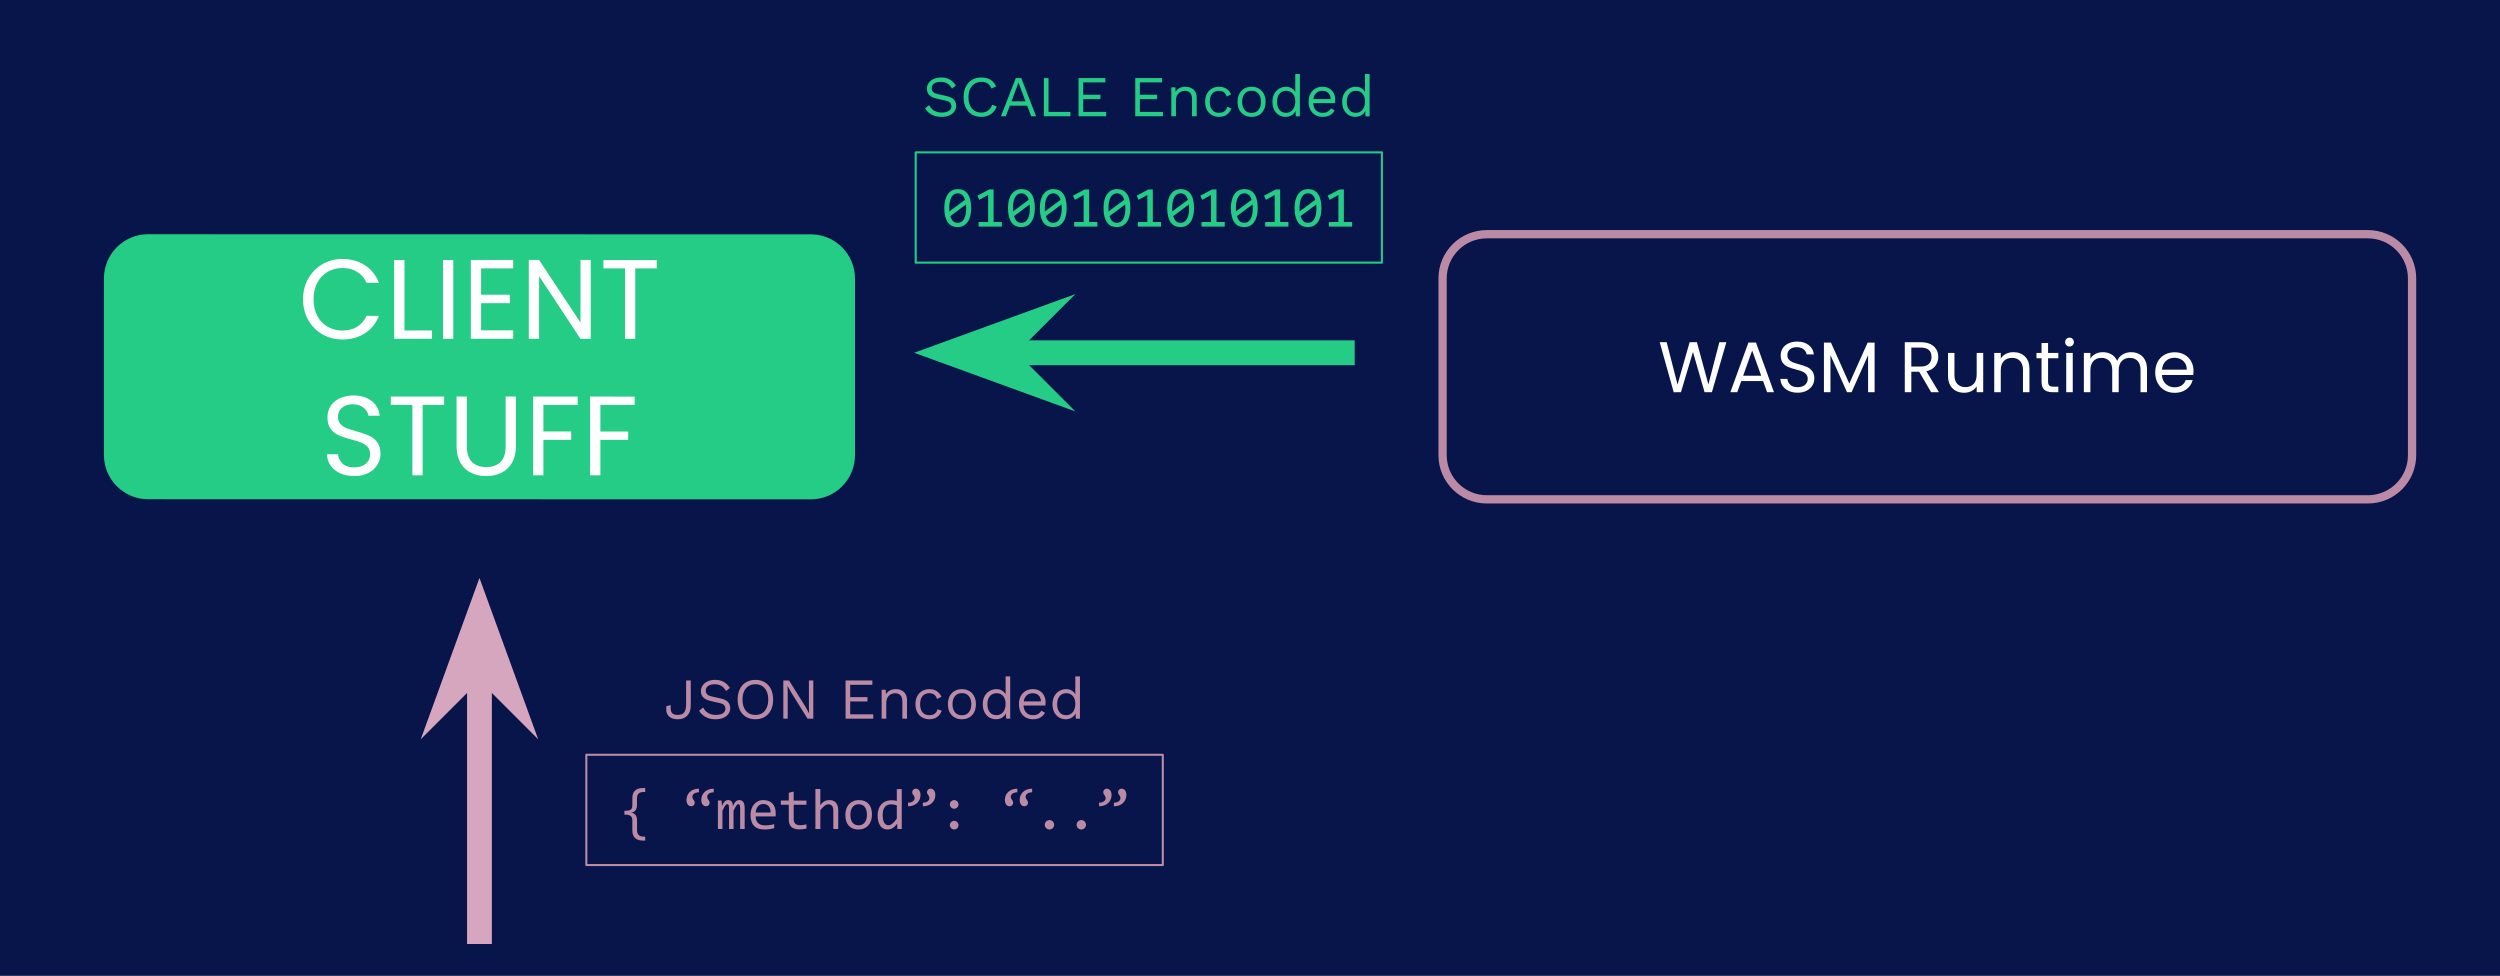 <svg version="1.1" viewBox="0.0 0.0 1208.693 471.761" fill="none" stroke="none" stroke-linecap="square" stroke-miterlimit="10" xmlns:xlink="http://www.w3.org/1999/xlink" xmlns="http://www.w3.org/2000/svg"><rect x="0.0" y="0.0" width="1208.693" height="471.761" fill="#808080" stroke="none"/><clipPath id="p.0"><path d="m0 0l1208.693 0l0 471.761l-1208.693 0l0 -471.761z" clip-rule="nonzero"/></clipPath><g clip-path="url(#p.0)"><path fill="#07154b" d="m0 0l1208.693 0l0 471.761l-1208.693 0z" fill-rule="evenodd"/><path fill="#000000" fill-opacity="0.0" d="m697.457 134.604l0 0c0 -11.8 9.566 -21.365 21.365 -21.365l425.994 0c5.667 0 11.101 2.251 15.108 6.258c4.007 4.007 6.258 9.441 6.258 15.108l0 85.458c0 11.8 -9.566 21.365 -21.365 21.365l-425.994 0c-11.8 0 -21.365 -9.566 -21.365 -21.365z" fill-rule="evenodd"/><path stroke="#bb8ba6" stroke-width="4.0" stroke-linejoin="round" stroke-linecap="butt" d="m697.457 134.604l0 0c0 -11.8 9.566 -21.365 21.365 -21.365l425.994 0c5.667 0 11.101 2.251 15.108 6.258c4.007 4.007 6.258 9.441 6.258 15.108l0 85.458c0 11.8 -9.566 21.365 -21.365 21.365l-425.994 0c-11.8 0 -21.365 -9.566 -21.365 -21.365z" fill-rule="evenodd"/><path fill="#ffffff" d="m834.664 165.457l-7.0 24.156l-3.547 0l-5.609 -19.438l-5.812 19.438l-3.5 0.031l-6.766 -24.188l3.359 0l5.266 20.484l5.828 -20.484l3.531 0l5.547 20.406l5.297 -20.406l3.406 0zm17.746 18.781l-10.547 0l-1.938 5.375l-3.328 0l8.734 -24.016l3.641 0l8.703 24.016l-3.328 0l-1.938 -5.375zm-0.906 -2.562l-4.375 -12.203l-4.359 12.203l8.734 0zm17.64 8.188q-2.391 0 -4.281 -0.844q-1.891 -0.859 -2.969 -2.359q-1.062 -1.516 -1.109 -3.5l3.375 0q0.172 1.703 1.391 2.875q1.234 1.156 3.594 1.156q2.25 0 3.547 -1.125q1.297 -1.125 1.297 -2.906q0 -1.375 -0.766 -2.234q-0.75 -0.875 -1.891 -1.328q-1.141 -0.453 -3.094 -0.969q-2.391 -0.625 -3.828 -1.25q-1.438 -0.625 -2.469 -1.953q-1.016 -1.344 -1.016 -3.594q0 -1.969 1.0 -3.484q1.016 -1.531 2.828 -2.359q1.828 -0.844 4.188 -0.844q3.391 0 5.547 1.703q2.172 1.688 2.453 4.5l-3.469 0q-0.172 -1.391 -1.453 -2.438q-1.281 -1.062 -3.391 -1.062q-1.984 0 -3.234 1.031q-1.234 1.016 -1.234 2.859q0 1.312 0.734 2.141q0.75 0.828 1.844 1.266q1.094 0.438 3.062 0.984q2.391 0.656 3.844 1.297q1.453 0.641 2.5 1.984q1.047 1.328 1.047 3.625q0 1.766 -0.938 3.328q-0.938 1.547 -2.781 2.531q-1.828 0.969 -4.328 0.969zm37.187 -24.234l0 23.984l-3.156 0l0 -17.875l-7.969 17.875l-2.219 0l-8.0 -17.922l0 17.922l-3.156 0l0 -23.984l3.391 0l8.875 19.828l8.875 -19.828l3.359 0zm27.311 23.984l-5.75 -9.875l-3.812 0l0 9.875l-3.156 0l0 -24.156l7.797 0q2.734 0 4.625 0.938q1.891 0.938 2.828 2.531q0.938 1.594 0.938 3.641q0 2.484 -1.453 4.391q-1.438 1.906 -4.312 2.531l6.078 10.125l-3.781 0zm-9.562 -12.406l4.641 0q2.562 0 3.844 -1.266q1.281 -1.266 1.281 -3.375q0 -2.156 -1.266 -3.328q-1.266 -1.188 -3.859 -1.188l-4.641 0l0 9.156zm34.759 -6.578l0 18.984l-3.156 0l0 -2.812q-0.906 1.453 -2.516 2.281q-1.609 0.812 -3.547 0.812q-2.219 0 -3.984 -0.922q-1.766 -0.922 -2.797 -2.75q-1.016 -1.844 -1.016 -4.469l0 -11.125l3.109 0l0 10.703q0 2.812 1.422 4.328q1.422 1.5 3.891 1.5q2.531 0 3.984 -1.562q1.453 -1.562 1.453 -4.547l0 -10.422l3.156 0zm14.586 -0.359q3.469 0 5.609 2.109q2.156 2.094 2.156 6.047l0 11.188l-3.125 0l0 -10.75q0 -2.828 -1.422 -4.328q-1.422 -1.516 -3.875 -1.516q-2.5 0 -3.969 1.562q-1.469 1.547 -1.469 4.531l0 10.5l-3.156 0l0 -18.984l3.156 0l0 2.703q0.938 -1.469 2.547 -2.266q1.609 -0.797 3.547 -0.797zm16.774 2.953l0 11.188q0 1.391 0.578 1.969q0.594 0.562 2.062 0.562l2.312 0l0 2.672l-2.844 0q-2.625 0 -3.953 -1.203q-1.312 -1.219 -1.312 -4.0l0 -11.188l-2.453 0l0 -2.594l2.453 0l0 -4.797l3.156 0l0 4.797l4.953 0l0 2.594l-4.953 0zm10.396 -5.688q-0.906 0 -1.531 -0.625q-0.609 -0.625 -0.609 -1.516q0 -0.906 0.609 -1.531q0.625 -0.625 1.531 -0.625q0.859 0 1.469 0.625q0.609 0.625 0.609 1.531q0 0.891 -0.609 1.516q-0.609 0.625 -1.469 0.625zm1.531 3.094l0 18.984l-3.156 0l0 -18.984l3.156 0zm28.197 -0.359q2.219 0 3.953 0.922q1.734 0.922 2.734 2.766q1.016 1.828 1.016 4.469l0 11.188l-3.125 0l0 -10.75q0 -2.828 -1.406 -4.328q-1.391 -1.516 -3.781 -1.516q-2.469 0 -3.922 1.578q-1.453 1.562 -1.453 4.547l0 10.469l-3.125 0l0 -10.75q0 -2.828 -1.406 -4.328q-1.406 -1.516 -3.797 -1.516q-2.453 0 -3.906 1.578q-1.453 1.562 -1.453 4.547l0 10.469l-3.156 0l0 -18.984l3.156 0l0 2.734q0.938 -1.5 2.5 -2.297q1.578 -0.797 3.484 -0.797q2.391 0 4.219 1.078q1.844 1.078 2.75 3.156q0.797 -2.016 2.625 -3.125q1.844 -1.109 4.094 -1.109zm30.196 9.125q0 0.891 -0.109 1.906l-15.172 0q0.172 2.797 1.922 4.375q1.75 1.578 4.234 1.578q2.047 0 3.422 -0.953q1.375 -0.953 1.922 -2.547l3.391 0q-0.75 2.734 -3.047 4.453q-2.281 1.719 -5.688 1.719q-2.703 0 -4.828 -1.203q-2.125 -1.219 -3.344 -3.453q-1.219 -2.234 -1.219 -5.188q0 -2.938 1.172 -5.156q1.188 -2.219 3.312 -3.406q2.141 -1.203 4.906 -1.203q2.703 0 4.781 1.172q2.094 1.172 3.219 3.234q1.125 2.062 1.125 4.672zm-3.266 -0.656q0 -1.812 -0.797 -3.109q-0.797 -1.297 -2.172 -1.969q-1.359 -0.688 -3.016 -0.688q-2.391 0 -4.078 1.531q-1.688 1.531 -1.922 4.234l11.984 0z" fill-rule="nonzero"/><path fill="#24cc85" d="m50.252 134.592l0 0c0 -11.794 9.561 -21.353 21.355 -21.351l320.409 0.056c5.664 9.841919E-4 11.095 2.252 15.1 6.257c4.005 4.005 6.255 9.438 6.255 15.101l0 85.416c0 11.794 -9.561 21.353 -21.355 21.351l-320.409 -0.056c-11.794 -0.002 -21.355 -9.565 -21.355 -21.358z" fill-rule="evenodd"/><path fill="#ffffff" d="m146.513 144.719q0 -5.578 2.516 -10.031q2.516 -4.453 6.859 -6.968q4.344 -2.515 9.656 -2.514q6.219 0.001 10.859 3.018q4.656 3.001 6.797 8.517l-5.969 -0.001q-1.578 -3.438 -4.562 -5.298q-2.969 -1.86 -7.125 -1.861q-4.0 -6.866455E-4 -7.172 1.858q-3.156 1.859 -4.969 5.28q-1.797 3.406 -1.797 8q0 4.547 1.797 7.969q1.812 3.407 4.969 5.266q3.172 1.86 7.172 1.861q4.156 7.171631E-4 7.125 -1.827q2.984 -1.843 4.562 -5.28l5.969 0.001q-2.141 5.468 -6.797 8.452q-4.641 2.968 -10.859 2.967q-5.312 -9.1552734E-4 -9.656 -2.486q-4.344 -2.485 -6.859 -6.907q-2.516 -4.438 -2.516 -10.016zm49.038 15.04l13.328 0.002l0 4.047l-18.312 -0.003l0 -38.094l4.984 8.69751E-4l0 34.047zm23.612 -34.043l0 38.094l-4.984 -8.69751E-4l0 -38.094l4.984 8.69751E-4zm13.445 4.049l0 12.734l13.875 0.002l0 4.094l-13.875 -0.002l0 13.125l15.516 0.003l0 4.094l-20.5 -0.004l0 -38.156l20.5 0.004l0 4.109l-15.516 -0.003zm53.007 34.056l-4.969 -8.544922E-4l-20.0 -30.332l0 30.328l-4.984 -8.544922E-4l0 -38.156l4.984 8.69751E-4l20.0 30.285l0 -30.281l4.969 8.621216E-4l0 38.156zm31.923 -38.088l0 4.047l-10.391 -0.002l0 34.047l-4.969 -8.544922E-4l0 -34.047l-10.438 -0.002l0 -4.047l25.797 0.004z" fill-rule="nonzero"/><path fill="#ffffff" d="m171.273 230.177q-3.766 -6.5612793E-4 -6.75 -1.329q-2.969 -1.344 -4.672 -3.72q-1.688 -2.375 -1.75 -5.5l5.312 9.3078613E-4q0.266 2.688 2.203 4.516q1.953 1.828 5.656 1.829q3.562 6.2561035E-4 5.609 -1.765q2.047 -1.781 2.047 -4.578q0 -2.188 -1.203 -3.547q-1.203 -1.36 -3.016 -2.063q-1.797 -0.719 -4.859 -1.548q-3.766 -0.985 -6.031 -1.97q-2.266 -0.985 -3.891 -3.079q-1.609 -2.11 -1.609 -5.657q0 -3.125 1.578 -5.531q1.594 -2.406 4.469 -3.718q2.875 -1.312 6.578 -1.311q5.359 9.3078613E-4 8.766 2.689q3.422 2.672 3.859 7.11l-5.453 -9.460449E-4q-0.281 -2.188 -2.312 -3.86q-2.016 -1.672 -5.344 -1.673q-3.109 -5.340576E-4 -5.078 1.624q-1.969 1.609 -1.969 4.5q0 2.078 1.172 3.391q1.172 1.313 2.891 2.001q1.719 0.672 4.844 1.548q3.766 1.048 6.062 2.064q2.297 1 3.938 3.11q1.641 2.11 1.641 5.703q0 2.797 -1.484 5.265q-1.469 2.453 -4.375 3.984q-2.891 1.515 -6.828 1.514zm43.458 -38.461l0 4.047l-10.391 -0.002l0 34.047l-4.969 -8.544922E-4l0 -34.047l-10.438 -0.002l0 -4.047l25.797 0.004zm10.991 0.002l0 24.109q0 5.078 2.484 7.547q2.484 2.454 6.906 2.454q4.375 7.6293945E-4 6.859 -2.452q2.484 -2.468 2.484 -7.546l0 -24.109l4.984 8.69751E-4l0 24.047q0 4.75 -1.922 8.015q-1.906 3.25 -5.156 4.827q-3.25 1.578 -7.297 1.577q-4.047 -7.019043E-4 -7.297 -1.579q-3.25 -1.579 -5.141 -4.829q-1.891 -3.266 -1.891 -8.016l0 -24.047l4.984 8.69751E-4zm53.565 0.009l0 4.047l-16.562 -0.003l0 12.844l13.438 0.002l0 4.047l-13.438 -0.002l0 17.156l-4.984 -8.69751E-4l0 -38.094l21.547 0.004zm27.547 0.005l0 4.047l-16.562 -0.003l0 12.844l13.438 0.002l0 4.047l-13.438 -0.002l0 17.156l-4.984 -8.69751E-4l0 -38.094l21.547 0.004z" fill-rule="nonzero"/><path fill="#000000" fill-opacity="0.0" d="m648.964 170.557l-206.992 0" fill-rule="evenodd"/><path stroke="#24cc85" stroke-width="12.0" stroke-linejoin="round" stroke-linecap="butt" d="m648.964 170.557l-165.867 0" fill-rule="evenodd"/><path fill="#24cc85" stroke="#24cc85" stroke-width="12.0" stroke-linecap="butt" d="m483.096 170.557l13.495 -13.495l-37.077 13.495l37.077 13.495z" fill-rule="evenodd"/><path fill="#000000" fill-opacity="0.0" d="m442.715 73.666l225.386 0l0 53.323l-225.386 0z" fill-rule="evenodd"/><path stroke="#24cc85" stroke-width="1.0" stroke-linejoin="round" stroke-linecap="butt" d="m442.715 73.666l225.386 0l0 53.323l-225.386 0z" fill-rule="evenodd"/><path fill="#24cc85" d="m469.531 100.624q0 2.047 -0.406 3.734q-0.406 1.688 -1.25 2.906q-0.828 1.203 -2.062 1.875q-1.234 0.656 -2.906 0.656q-1.438 0 -2.609 -0.531q-1.172 -0.547 -2.016 -1.672q-0.828 -1.125 -1.281 -2.859q-0.453 -1.734 -0.453 -4.109q0 -2.062 0.406 -3.75q0.422 -1.703 1.25 -2.906q0.828 -1.219 2.078 -1.875q1.25 -0.656 2.891 -0.656q1.438 0 2.609 0.547q1.188 0.531 2.016 1.656q0.844 1.125 1.281 2.859q0.453 1.734 0.453 4.125zm-2.406 0.078q0 -0.469 -0.031 -0.922q-0.031 -0.469 -0.078 -0.906l-7.562 5.625q0.219 0.719 0.531 1.328q0.312 0.594 0.75 1.031q0.453 0.422 1.016 0.656q0.562 0.234 1.297 0.234q0.922 0 1.672 -0.438q0.766 -0.453 1.297 -1.344q0.547 -0.891 0.828 -2.203q0.281 -1.328 0.281 -3.062zm-8.172 -0.172q0 0.422 0 0.859q0.016 0.422 0.062 0.812l7.547 -5.594q-0.203 -0.688 -0.516 -1.266q-0.312 -0.578 -0.75 -0.984q-0.438 -0.422 -1.0 -0.656q-0.562 -0.234 -1.25 -0.234q-0.938 0 -1.703 0.453q-0.75 0.453 -1.281 1.344q-0.531 0.891 -0.828 2.219q-0.281 1.312 -0.281 3.047zm25.41 9.016l-11.219 0l0 -2.219l4.594 0l0 -13.047l-4.281 2.328l-0.875 -2.016l5.688 -3.0l2.109 0l0 15.734l3.984 0l0 2.219zm15.957 -8.922q0 2.047 -0.406 3.734q-0.406 1.688 -1.25 2.906q-0.828 1.203 -2.062 1.875q-1.234 0.656 -2.906 0.656q-1.438 0 -2.609 -0.531q-1.172 -0.547 -2.016 -1.672q-0.828 -1.125 -1.281 -2.859q-0.453 -1.734 -0.453 -4.109q0 -2.062 0.406 -3.75q0.422 -1.703 1.25 -2.906q0.828 -1.219 2.078 -1.875q1.25 -0.656 2.891 -0.656q1.438 0 2.609 0.547q1.188 0.531 2.016 1.656q0.844 1.125 1.281 2.859q0.453 1.734 0.453 4.125zm-2.406 0.078q0 -0.469 -0.031 -0.922q-0.031 -0.469 -0.078 -0.906l-7.562 5.625q0.219 0.719 0.531 1.328q0.312 0.594 0.75 1.031q0.453 0.422 1.016 0.656q0.562 0.234 1.297 0.234q0.922 0 1.672 -0.438q0.766 -0.453 1.297 -1.344q0.547 -0.891 0.828 -2.203q0.281 -1.328 0.281 -3.062zm-8.172 -0.172q0 0.422 0 0.859q0.016 0.422 0.062 0.812l7.547 -5.594q-0.203 -0.688 -0.516 -1.266q-0.312 -0.578 -0.75 -0.984q-0.438 -0.422 -1.0 -0.656q-0.562 -0.234 -1.25 -0.234q-0.938 0 -1.703 0.453q-0.75 0.453 -1.281 1.344q-0.531 0.891 -0.828 2.219q-0.281 1.312 -0.281 3.047zm25.973 0.094q0 2.047 -0.406 3.734q-0.406 1.688 -1.25 2.906q-0.828 1.203 -2.063 1.875q-1.234 0.656 -2.906 0.656q-1.438 0 -2.609 -0.531q-1.172 -0.547 -2.016 -1.672q-0.828 -1.125 -1.281 -2.859q-0.453 -1.734 -0.453 -4.109q0 -2.062 0.406 -3.75q0.422 -1.703 1.25 -2.906q0.828 -1.219 2.078 -1.875q1.25 -0.656 2.891 -0.656q1.438 0 2.609 0.547q1.188 0.531 2.016 1.656q0.844 1.125 1.281 2.859q0.453 1.734 0.453 4.125zm-2.406 0.078q0 -0.469 -0.031 -0.922q-0.031 -0.469 -0.078 -0.906l-7.563 5.625q0.219 0.719 0.531 1.328q0.312 0.594 0.75 1.031q0.453 0.422 1.016 0.656q0.562 0.234 1.297 0.234q0.922 0 1.672 -0.438q0.766 -0.453 1.297 -1.344q0.547 -0.891 0.828 -2.203q0.281 -1.328 0.281 -3.062zm-8.172 -0.172q0 0.422 0 0.859q0.016 0.422 0.062 0.812l7.547 -5.594q-0.203 -0.688 -0.516 -1.266q-0.313 -0.578 -0.75 -0.984q-0.438 -0.422 -1.0 -0.656q-0.562 -0.234 -1.25 -0.234q-0.938 0 -1.703 0.453q-0.75 0.453 -1.281 1.344q-0.531 0.891 -0.828 2.219q-0.281 1.312 -0.281 3.047zm25.41 9.016l-11.219 0l0 -2.219l4.594 0l0 -13.047l-4.281 2.328l-0.875 -2.016l5.688 -3.0l2.109 0l0 15.734l3.984 0l0 2.219zm15.957 -8.922q0 2.047 -0.406 3.734q-0.406 1.688 -1.25 2.906q-0.828 1.203 -2.062 1.875q-1.234 0.656 -2.906 0.656q-1.438 0 -2.609 -0.531q-1.172 -0.547 -2.016 -1.672q-0.828 -1.125 -1.281 -2.859q-0.453 -1.734 -0.453 -4.109q0 -2.062 0.406 -3.75q0.422 -1.703 1.25 -2.906q0.828 -1.219 2.078 -1.875q1.25 -0.656 2.891 -0.656q1.438 0 2.609 0.547q1.188 0.531 2.016 1.656q0.844 1.125 1.281 2.859q0.453 1.734 0.453 4.125zm-2.406 0.078q0 -0.469 -0.031 -0.922q-0.031 -0.469 -0.078 -0.906l-7.562 5.625q0.219 0.719 0.531 1.328q0.312 0.594 0.75 1.031q0.453 0.422 1.016 0.656q0.562 0.234 1.297 0.234q0.922 0 1.672 -0.438q0.766 -0.453 1.297 -1.344q0.547 -0.891 0.828 -2.203q0.281 -1.328 0.281 -3.062zm-8.172 -0.172q0 0.422 0 0.859q0.016 0.422 0.062 0.812l7.547 -5.594q-0.203 -0.688 -0.516 -1.266q-0.312 -0.578 -0.75 -0.984q-0.438 -0.422 -1.0 -0.656q-0.562 -0.234 -1.25 -0.234q-0.938 0 -1.703 0.453q-0.75 0.453 -1.281 1.344q-0.531 0.891 -0.828 2.219q-0.281 1.312 -0.281 3.047zm25.41 9.016l-11.219 0l0 -2.219l4.594 0l0 -13.047l-4.281 2.328l-0.875 -2.016l5.688 -3.0l2.109 0l0 15.734l3.984 0l0 2.219zm15.957 -8.922q0 2.047 -0.406 3.734q-0.406 1.688 -1.25 2.906q-0.828 1.203 -2.062 1.875q-1.234 0.656 -2.906 0.656q-1.438 0 -2.609 -0.531q-1.172 -0.547 -2.016 -1.672q-0.828 -1.125 -1.281 -2.859q-0.453 -1.734 -0.453 -4.109q0 -2.062 0.406 -3.75q0.422 -1.703 1.25 -2.906q0.828 -1.219 2.078 -1.875q1.25 -0.656 2.891 -0.656q1.438 0 2.609 0.547q1.188 0.531 2.016 1.656q0.844 1.125 1.281 2.859q0.453 1.734 0.453 4.125zm-2.406 0.078q0 -0.469 -0.031 -0.922q-0.031 -0.469 -0.078 -0.906l-7.562 5.625q0.219 0.719 0.531 1.328q0.312 0.594 0.75 1.031q0.453 0.422 1.016 0.656q0.562 0.234 1.297 0.234q0.922 0 1.672 -0.438q0.766 -0.453 1.297 -1.344q0.547 -0.891 0.828 -2.203q0.281 -1.328 0.281 -3.062zm-8.172 -0.172q0 0.422 0 0.859q0.016 0.422 0.062 0.812l7.547 -5.594q-0.203 -0.688 -0.516 -1.266q-0.312 -0.578 -0.75 -0.984q-0.438 -0.422 -1.0 -0.656q-0.562 -0.234 -1.25 -0.234q-0.938 0 -1.703 0.453q-0.75 0.453 -1.281 1.344q-0.531 0.891 -0.828 2.219q-0.281 1.312 -0.281 3.047zm25.41 9.016l-11.219 0l0 -2.219l4.594 0l0 -13.047l-4.281 2.328l-0.875 -2.016l5.688 -3.0l2.109 0l0 15.734l3.984 0l0 2.219zm15.957 -8.922q0 2.047 -0.406 3.734q-0.406 1.688 -1.25 2.906q-0.828 1.203 -2.062 1.875q-1.234 0.656 -2.906 0.656q-1.438 0 -2.609 -0.531q-1.172 -0.547 -2.016 -1.672q-0.828 -1.125 -1.281 -2.859q-0.453 -1.734 -0.453 -4.109q0 -2.062 0.406 -3.75q0.422 -1.703 1.25 -2.906q0.828 -1.219 2.078 -1.875q1.25 -0.656 2.891 -0.656q1.438 0 2.609 0.547q1.188 0.531 2.016 1.656q0.844 1.125 1.281 2.859q0.453 1.734 0.453 4.125zm-2.406 0.078q0 -0.469 -0.031 -0.922q-0.031 -0.469 -0.078 -0.906l-7.562 5.625q0.219 0.719 0.531 1.328q0.312 0.594 0.75 1.031q0.453 0.422 1.016 0.656q0.562 0.234 1.297 0.234q0.922 0 1.672 -0.438q0.766 -0.453 1.297 -1.344q0.547 -0.891 0.828 -2.203q0.281 -1.328 0.281 -3.062zm-8.172 -0.172q0 0.422 0 0.859q0.016 0.422 0.062 0.812l7.547 -5.594q-0.203 -0.688 -0.516 -1.266q-0.312 -0.578 -0.75 -0.984q-0.438 -0.422 -1.0 -0.656q-0.562 -0.234 -1.25 -0.234q-0.938 0 -1.703 0.453q-0.75 0.453 -1.281 1.344q-0.531 0.891 -0.828 2.219q-0.281 1.312 -0.281 3.047zm25.41 9.016l-11.219 0l0 -2.219l4.594 0l0 -13.047l-4.281 2.328l-0.875 -2.016l5.688 -3.0l2.109 0l0 15.734l3.984 0l0 2.219zm15.957 -8.922q0 2.047 -0.406 3.734q-0.406 1.688 -1.25 2.906q-0.828 1.203 -2.062 1.875q-1.234 0.656 -2.906 0.656q-1.438 0 -2.609 -0.531q-1.172 -0.547 -2.016 -1.672q-0.828 -1.125 -1.281 -2.859q-0.453 -1.734 -0.453 -4.109q0 -2.062 0.406 -3.75q0.422 -1.703 1.25 -2.906q0.828 -1.219 2.078 -1.875q1.25 -0.656 2.891 -0.656q1.438 0 2.609 0.547q1.188 0.531 2.016 1.656q0.844 1.125 1.281 2.859q0.453 1.734 0.453 4.125zm-2.406 0.078q0 -0.469 -0.031 -0.922q-0.031 -0.469 -0.078 -0.906l-7.562 5.625q0.219 0.719 0.531 1.328q0.312 0.594 0.75 1.031q0.453 0.422 1.016 0.656q0.562 0.234 1.297 0.234q0.922 0 1.672 -0.438q0.766 -0.453 1.297 -1.344q0.547 -0.891 0.828 -2.203q0.281 -1.328 0.281 -3.062zm-8.172 -0.172q0 0.422 0 0.859q0.016 0.422 0.062 0.812l7.547 -5.594q-0.203 -0.688 -0.516 -1.266q-0.312 -0.578 -0.75 -0.984q-0.438 -0.422 -1.0 -0.656q-0.562 -0.234 -1.25 -0.234q-0.938 0 -1.703 0.453q-0.75 0.453 -1.281 1.344q-0.531 0.891 -0.828 2.219q-0.281 1.312 -0.281 3.047zm25.41 9.016l-11.219 0l0 -2.219l4.594 0l0 -13.047l-4.281 2.328l-0.875 -2.016l5.688 -3.0l2.109 0l0 15.734l3.984 0l0 2.219z" fill-rule="nonzero"/><path fill="#000000" fill-opacity="0.0" d="m421.833 20.344l267.15 0l0 53.323l-267.15 0z" fill-rule="evenodd"/><path fill="#24cc85" d="m454.992 37.458q2.438 0 4.203 1.0q1.766 1.0 2.938 2.922l-1.875 1.453q-1.031 -1.781 -2.344 -2.516q-1.297 -0.75 -3.141 -0.75q-1.484 0 -2.453 0.422q-0.969 0.422 -1.422 1.109q-0.438 0.672 -0.438 1.547q0 0.984 0.609 1.734q0.625 0.734 2.469 1.141l4.016 0.906q2.656 0.578 3.703 1.781q1.047 1.188 1.047 2.953q0 1.562 -0.891 2.781q-0.875 1.219 -2.469 1.891q-1.594 0.672 -3.75 0.672q-2.016 0 -3.547 -0.547q-1.516 -0.547 -2.609 -1.469q-1.094 -0.922 -1.797 -2.078l1.953 -1.594q0.547 1.062 1.375 1.875q0.844 0.812 2.031 1.266q1.188 0.453 2.734 0.453q1.422 0 2.469 -0.344q1.062 -0.359 1.609 -1.047q0.562 -0.688 0.562 -1.672q0 -0.891 -0.594 -1.609q-0.578 -0.719 -2.203 -1.078l-4.344 -0.984q-1.703 -0.391 -2.75 -1.062q-1.047 -0.688 -1.516 -1.625q-0.453 -0.953 -0.453 -2.031q0 -1.484 0.812 -2.734q0.828 -1.25 2.375 -2.0q1.562 -0.766 3.688 -0.766zm26.917 14.031q-0.594 1.578 -1.688 2.719q-1.094 1.125 -2.562 1.719q-1.469 0.578 -3.203 0.578q-2.625 0 -4.547 -1.156q-1.922 -1.172 -2.969 -3.297q-1.047 -2.125 -1.047 -5.062q0 -2.953 1.047 -5.078q1.047 -2.125 2.969 -3.281q1.922 -1.172 4.5 -1.172q1.781 0 3.188 0.5q1.406 0.484 2.391 1.453q1.0 0.969 1.578 2.359l-2.203 1.047q-0.625 -1.609 -1.781 -2.422q-1.156 -0.828 -3.016 -0.828q-1.875 0 -3.297 0.891q-1.422 0.875 -2.234 2.531q-0.797 1.641 -0.797 4.0q0 2.312 0.75 3.984q0.766 1.672 2.156 2.562q1.406 0.875 3.312 0.875q1.844 0 3.219 -0.938q1.375 -0.953 2.0 -2.828l2.234 0.844zm19.036 4.734l-2.375 0l-1.969 -5.125l-8.359 0l-1.969 5.125l-2.344 0l7.188 -18.484l2.656 0l7.172 18.484zm-11.891 -7.219l6.734 0l-3.375 -9.109l-3.359 9.109zm17.886 5.125l10.578 0l0 2.094l-12.812 0l0 -18.484l2.234 0l0 16.391zm14.51 2.094l0 -18.484l12.953 0l0 2.109l-10.719 0l0 5.953l8.344 0l0 2.109l-8.344 0l0 6.219l11.141 0l0 2.094l-13.375 0zm27.412 0l0 -18.484l12.953 0l0 2.109l-10.719 0l0 5.953l8.344 0l0 2.109l-8.344 0l0 6.219l11.141 0l0 2.094l-13.375 0zm17.442 0l0 -14.0l1.953 0l0.203 3.141l-0.375 -0.312q0.453 -1.125 1.203 -1.797q0.766 -0.688 1.75 -1.0q1.0 -0.312 2.062 -0.312q1.516 0 2.75 0.578q1.234 0.578 1.969 1.75q0.75 1.172 0.75 3.0l0 8.953l-2.25 0l0 -8.172q0 -2.328 -1.0 -3.234q-0.984 -0.906 -2.438 -0.906q-1.016 0 -2.031 0.469q-1.0 0.469 -1.656 1.547q-0.656 1.062 -0.656 2.844l0 7.453l-2.234 0zm23.129 -14.281q1.453 0 2.547 0.453q1.109 0.438 1.922 1.281q0.812 0.844 1.328 1.984l-2.141 1.016q-0.438 -1.344 -1.359 -2.047q-0.906 -0.719 -2.359 -0.719q-1.406 0 -2.422 0.625q-1.0 0.625 -1.531 1.812q-0.531 1.188 -0.531 2.875q0 1.656 0.531 2.859q0.531 1.203 1.531 1.828q1.016 0.625 2.422 0.625q1.094 0 1.891 -0.328q0.797 -0.344 1.312 -0.984q0.516 -0.641 0.719 -1.562l2.078 0.719q-0.484 1.297 -1.312 2.219q-0.828 0.922 -1.984 1.422q-1.156 0.484 -2.641 0.484q-1.969 0 -3.516 -0.859q-1.531 -0.875 -2.406 -2.516q-0.859 -1.641 -0.859 -3.906q0 -2.266 0.859 -3.906q0.875 -1.641 2.406 -2.5q1.547 -0.875 3.516 -0.875zm15.68 0q1.984 0 3.5 0.875q1.531 0.859 2.391 2.5q0.875 1.641 0.875 3.906q0 2.266 -0.875 3.906q-0.859 1.641 -2.391 2.516q-1.516 0.859 -3.5 0.859q-1.969 0 -3.516 -0.859q-1.531 -0.875 -2.406 -2.516q-0.859 -1.641 -0.859 -3.906q0 -2.266 0.859 -3.906q0.875 -1.641 2.406 -2.5q1.547 -0.875 3.516 -0.875zm0 1.938q-1.438 0 -2.453 0.641q-1.0 0.641 -1.547 1.828q-0.547 1.188 -0.547 2.875q0 1.656 0.547 2.859q0.547 1.203 1.547 1.844q1.016 0.641 2.453 0.641q1.422 0 2.422 -0.641q1.016 -0.641 1.562 -1.844q0.547 -1.203 0.547 -2.859q0 -1.688 -0.547 -2.875q-0.547 -1.188 -1.562 -1.828q-1.0 -0.641 -2.422 -0.641zm16.456 12.625q-1.734 0 -3.188 -0.859q-1.453 -0.875 -2.328 -2.516q-0.859 -1.641 -0.859 -3.906q0 -2.328 0.922 -3.953q0.922 -1.625 2.422 -2.469q1.516 -0.859 3.25 -0.859q1.75 0 3.016 0.906q1.281 0.891 1.688 2.375l-0.266 0.188l0 -9.625l2.234 0l0 20.438l-1.969 0l-0.188 -3.391l0.312 -0.172q-0.203 1.234 -0.953 2.094q-0.734 0.859 -1.812 1.312q-1.078 0.438 -2.281 0.438zm0.219 -1.969q1.344 0 2.344 -0.672q1.0 -0.672 1.547 -1.906q0.547 -1.25 0.547 -2.938q0 -1.594 -0.547 -2.734q-0.547 -1.156 -1.516 -1.766q-0.969 -0.609 -2.25 -0.609q-2.141 0 -3.312 1.453q-1.172 1.453 -1.172 3.859q0 2.406 1.141 3.859q1.156 1.453 3.219 1.453zm17.728 1.969q-1.984 0 -3.547 -0.859q-1.547 -0.875 -2.422 -2.516q-0.859 -1.641 -0.859 -3.906q0 -2.266 0.859 -3.906q0.875 -1.641 2.391 -2.5q1.516 -0.875 3.438 -0.875q1.969 0 3.344 0.844q1.391 0.844 2.109 2.281q0.734 1.438 0.734 3.234q0 0.469 -0.031 0.875q-0.016 0.391 -0.078 0.688l-11.312 0l0 -1.984l10.328 0l-1.141 0.219q0 -2.016 -1.109 -3.094q-1.109 -1.094 -2.891 -1.094q-1.375 0 -2.375 0.625q-0.984 0.625 -1.531 1.812q-0.547 1.188 -0.547 2.875q0 1.656 0.547 2.859q0.562 1.203 1.578 1.828q1.031 0.625 2.469 0.625q1.531 0 2.5 -0.578q0.969 -0.594 1.547 -1.594l1.766 1.031q-0.531 0.953 -1.359 1.656q-0.812 0.703 -1.922 1.078q-1.109 0.375 -2.484 0.375zm15.765 0q-1.734 0 -3.188 -0.859q-1.453 -0.875 -2.328 -2.516q-0.859 -1.641 -0.859 -3.906q0 -2.328 0.922 -3.953q0.922 -1.625 2.422 -2.469q1.516 -0.859 3.25 -0.859q1.75 0 3.016 0.906q1.281 0.891 1.688 2.375l-0.266 0.188l0 -9.625l2.234 0l0 20.438l-1.969 0l-0.188 -3.391l0.312 -0.172q-0.203 1.234 -0.953 2.094q-0.734 0.859 -1.812 1.312q-1.078 0.438 -2.281 0.438zm0.219 -1.969q1.344 0 2.344 -0.672q1.0 -0.672 1.547 -1.906q0.547 -1.25 0.547 -2.938q0 -1.594 -0.547 -2.734q-0.547 -1.156 -1.516 -1.766q-0.969 -0.609 -2.25 -0.609q-2.141 0 -3.312 1.453q-1.172 1.453 -1.172 3.859q0 2.406 1.141 3.859q1.156 1.453 3.219 1.453z" fill-rule="nonzero"/><path fill="#000000" fill-opacity="0.0" d="m231.811 450.388l0 -170.961" fill-rule="evenodd"/><path stroke="#d5a6bd" stroke-width="12.0" stroke-linejoin="round" stroke-linecap="butt" d="m231.811 450.388l0 -129.836" fill-rule="evenodd"/><path fill="#d5a6bd" stroke="#d5a6bd" stroke-width="12.0" stroke-linecap="butt" d="m231.811 320.553l13.495 13.495l-13.495 -37.077l-13.495 37.077z" fill-rule="evenodd"/><path fill="#000000" fill-opacity="0.0" d="m283.48 364.908l278.709 0l0 53.323l-278.709 0z" fill-rule="evenodd"/><path stroke="#bb8ba6" stroke-width="1.0" stroke-linejoin="round" stroke-linecap="butt" d="m283.48 364.908l278.709 0l0 53.323l-278.709 0z" fill-rule="evenodd"/><path fill="#bb8ba6" d="m311.944 406.398l-1.016 0q-2.641 0 -3.922 -1.25q-1.281 -1.234 -1.281 -3.75l0 -4.703q0 -0.672 -0.156 -1.188q-0.141 -0.531 -0.531 -0.891q-0.375 -0.359 -1.0 -0.547q-0.609 -0.203 -1.562 -0.203l-0.578 0l0 -1.891l0.578 0q1.0 0 1.625 -0.156q0.641 -0.172 0.984 -0.5q0.359 -0.344 0.5 -0.859q0.141 -0.531 0.141 -1.234l0 -3.25q0 -1.141 0.266 -2.062q0.281 -0.922 0.891 -1.562q0.625 -0.656 1.609 -1.0q1.0 -0.359 2.438 -0.359l1.016 0l0 1.906l-0.812 0q-3.172 0 -3.172 3.078l0 3.188q0 3.344 -2.875 3.766q2.906 0.281 2.906 3.75l0 4.672q0 3.125 3.141 3.125l0.812 0l0 1.922zm25.977 -23.328q-0.609 -0.016 -1.172 0.125q-0.562 0.125 -1.016 0.406q-0.438 0.266 -0.719 0.672q-0.266 0.406 -0.266 0.938q0 0.531 0.172 0.859q0.188 0.328 0.406 0.625q0.219 0.281 0.391 0.609q0.172 0.312 0.172 0.844q0 0.281 -0.109 0.578q-0.094 0.297 -0.312 0.531q-0.203 0.234 -0.531 0.391q-0.328 0.156 -0.781 0.156q-0.453 0 -0.859 -0.188q-0.406 -0.188 -0.719 -0.562q-0.312 -0.391 -0.5 -0.969q-0.188 -0.578 -0.188 -1.359q0 -1.062 0.391 -2.031q0.391 -0.984 1.141 -1.734q0.766 -0.75 1.891 -1.203q1.125 -0.453 2.609 -0.453l0 1.766zm7.156 0q-0.594 -0.016 -1.172 0.125q-0.562 0.125 -1.016 0.406q-0.438 0.266 -0.703 0.672q-0.266 0.406 -0.266 0.938q0 0.531 0.172 0.859q0.188 0.328 0.406 0.625q0.219 0.281 0.391 0.609q0.188 0.312 0.188 0.844q0 0.281 -0.109 0.578q-0.094 0.297 -0.312 0.531q-0.203 0.234 -0.531 0.391q-0.328 0.156 -0.781 0.156q-0.453 0 -0.875 -0.188q-0.406 -0.188 -0.719 -0.562q-0.312 -0.391 -0.5 -0.969q-0.188 -0.578 -0.188 -1.359q0 -1.062 0.375 -2.031q0.391 -0.984 1.156 -1.734q0.766 -0.75 1.891 -1.203q1.125 -0.453 2.594 -0.453l0 1.766zm12.77 17.719l0 -9.859q0 -0.641 -0.062 -1.047q-0.047 -0.422 -0.156 -0.656q-0.094 -0.234 -0.25 -0.328q-0.156 -0.094 -0.391 -0.094q-0.266 0 -0.5 0.172q-0.234 0.156 -0.5 0.531q-0.266 0.359 -0.594 0.969q-0.312 0.609 -0.75 1.5l0 8.812l-2.172 0l0 -9.594q0 -0.75 -0.047 -1.219q-0.047 -0.469 -0.156 -0.719q-0.109 -0.266 -0.281 -0.359q-0.156 -0.094 -0.375 -0.094q-0.25 0 -0.469 0.141q-0.219 0.125 -0.484 0.484q-0.266 0.359 -0.594 0.969q-0.328 0.609 -0.781 1.578l0 8.812l-2.188 0l0 -13.734l1.812 0l0.109 2.625q0.359 -0.781 0.688 -1.328q0.344 -0.547 0.688 -0.875q0.359 -0.344 0.766 -0.5q0.406 -0.156 0.891 -0.156q1.109 0 1.688 0.719q0.578 0.719 0.578 2.25q0.328 -0.719 0.641 -1.266q0.312 -0.562 0.672 -0.938q0.359 -0.375 0.797 -0.562q0.438 -0.203 1.016 -0.203q2.594 0 2.594 3.969l0 10.0l-2.188 0zm17.191 -7.594q0 0.516 -0.016 0.859q-0.016 0.328 -0.031 0.641l-9.641 0q0 2.094 1.172 3.234q1.172 1.125 3.391 1.125q0.594 0 1.188 -0.047q0.609 -0.047 1.172 -0.125q0.562 -0.094 1.078 -0.188q0.516 -0.109 0.953 -0.234l0 1.953q-0.969 0.281 -2.203 0.453q-1.219 0.172 -2.531 0.172q-1.766 0 -3.047 -0.484q-1.266 -0.484 -2.078 -1.391q-0.812 -0.906 -1.203 -2.219q-0.391 -1.328 -0.391 -3.0q0 -1.438 0.422 -2.734q0.422 -1.297 1.219 -2.266q0.797 -0.984 1.953 -1.547q1.172 -0.578 2.641 -0.578q1.438 0 2.547 0.453q1.109 0.438 1.859 1.266q0.766 0.828 1.156 2.016q0.391 1.188 0.391 2.641zm-2.469 -0.344q0.031 -0.906 -0.188 -1.656q-0.219 -0.766 -0.672 -1.312q-0.453 -0.547 -1.141 -0.859q-0.688 -0.312 -1.594 -0.312q-0.766 0 -1.422 0.312q-0.641 0.297 -1.109 0.844q-0.453 0.547 -0.75 1.312q-0.281 0.766 -0.344 1.672l7.219 0zm17.332 7.75q-0.812 0.203 -1.672 0.281q-0.859 0.094 -1.75 0.094q-2.578 0 -3.859 -1.156q-1.266 -1.172 -1.266 -3.594l0 -7.172l-3.844 0l0 -2.0l3.844 0l0 -3.766l2.375 -0.609l0 4.375l6.172 0l0 2.0l-6.172 0l0 6.969q0 1.484 0.781 2.219q0.797 0.734 2.328 0.734q0.656 0 1.438 -0.109q0.781 -0.109 1.625 -0.328l0 2.062zm15.363 0.188l-2.375 0l0 -8.766q0 -1.578 -0.594 -2.359q-0.594 -0.797 -1.703 -0.797q-0.484 0 -0.906 0.141q-0.406 0.125 -0.859 0.453q-0.453 0.312 -0.984 0.859q-0.531 0.547 -1.234 1.359l0 9.109l-2.375 0l0 -19.312l2.375 0l0 5.578l-0.078 2.172q0.562 -0.672 1.094 -1.125q0.547 -0.469 1.078 -0.75q0.547 -0.297 1.109 -0.406q0.562 -0.125 1.156 -0.125q2.062 0 3.172 1.25q1.125 1.25 1.125 3.766l0 8.953zm16.316 -6.969q0 1.594 -0.453 2.938q-0.453 1.328 -1.297 2.281q-0.844 0.938 -2.062 1.469q-1.219 0.531 -2.766 0.531q-1.484 0 -2.656 -0.453q-1.156 -0.469 -1.969 -1.359q-0.812 -0.891 -1.25 -2.203q-0.422 -1.312 -0.422 -3.016q0 -1.594 0.438 -2.906q0.453 -1.328 1.297 -2.281q0.859 -0.953 2.078 -1.469q1.219 -0.531 2.75 -0.531q1.484 0 2.656 0.453q1.172 0.453 1.984 1.344q0.812 0.875 1.234 2.188q0.438 1.312 0.438 3.016zm-2.438 0.109q0 -1.281 -0.281 -2.219q-0.281 -0.953 -0.797 -1.594q-0.516 -0.641 -1.266 -0.953q-0.75 -0.328 -1.656 -0.328q-1.078 0 -1.844 0.422q-0.75 0.422 -1.234 1.125q-0.484 0.688 -0.719 1.609q-0.219 0.922 -0.219 1.938q0 1.266 0.281 2.234q0.281 0.953 0.797 1.594q0.531 0.625 1.266 0.953q0.734 0.312 1.672 0.312q1.062 0 1.812 -0.406q0.766 -0.422 1.25 -1.125q0.484 -0.703 0.703 -1.625q0.234 -0.922 0.234 -1.938zm5.176 0.281q0 -1.75 0.484 -3.109q0.484 -1.359 1.359 -2.297q0.891 -0.938 2.125 -1.422q1.234 -0.484 2.75 -0.484q0.656 0 1.281 0.078q0.641 0.078 1.266 0.266l0 -5.766l2.391 0l0 19.312l-2.141 0l-0.078 -2.594q-1.0 1.438 -2.156 2.141q-1.156 0.703 -2.516 0.703q-1.172 0 -2.078 -0.484q-0.891 -0.5 -1.484 -1.391q-0.594 -0.906 -0.906 -2.156q-0.297 -1.266 -0.297 -2.797zm2.438 -0.156q0 2.5 0.734 3.719q0.734 1.219 2.078 1.219q0.891 0 1.891 -0.797q1.016 -0.812 2.125 -2.391l0 -6.375q-0.594 -0.281 -1.312 -0.422q-0.703 -0.141 -1.391 -0.141q-1.953 0 -3.047 1.266q-1.078 1.25 -1.078 3.922zm19.426 -6.016q0.594 0.031 1.156 -0.094q0.578 -0.141 1.016 -0.406q0.438 -0.281 0.703 -0.703q0.281 -0.422 0.281 -0.953q0 -0.531 -0.172 -0.844q-0.172 -0.328 -0.391 -0.609q-0.219 -0.297 -0.406 -0.625q-0.172 -0.328 -0.172 -0.859q0 -0.266 0.094 -0.547q0.109 -0.297 0.312 -0.531q0.219 -0.25 0.547 -0.406q0.328 -0.156 0.781 -0.156q0.453 0 0.859 0.203q0.406 0.188 0.719 0.562q0.328 0.375 0.5 0.953q0.188 0.578 0.188 1.359q0 1.062 -0.391 2.047q-0.391 0.969 -1.156 1.734q-0.75 0.75 -1.875 1.203q-1.109 0.438 -2.594 0.438l0 -1.766zm-7.172 0q0.594 0.031 1.156 -0.094q0.578 -0.141 1.016 -0.406q0.453 -0.281 0.719 -0.703q0.281 -0.422 0.281 -0.953q0 -0.531 -0.188 -0.844q-0.172 -0.328 -0.391 -0.609q-0.219 -0.297 -0.406 -0.625q-0.172 -0.328 -0.172 -0.859q0 -0.266 0.109 -0.547q0.109 -0.297 0.312 -0.531q0.219 -0.25 0.547 -0.406q0.328 -0.156 0.781 -0.156q0.438 0 0.844 0.203q0.422 0.188 0.734 0.562q0.312 0.375 0.5 0.953q0.188 0.578 0.188 1.359q0 1.062 -0.391 2.047q-0.391 0.969 -1.156 1.734q-0.75 0.75 -1.891 1.203q-1.125 0.438 -2.594 0.438l0 -1.766zm22.316 -1.219q0.422 0 0.797 0.172q0.391 0.172 0.672 0.453q0.297 0.281 0.453 0.672q0.172 0.375 0.172 0.797q0 0.438 -0.172 0.828q-0.156 0.375 -0.453 0.656q-0.281 0.281 -0.672 0.453q-0.375 0.156 -0.797 0.156q-0.438 0 -0.812 -0.156q-0.375 -0.172 -0.672 -0.453q-0.281 -0.281 -0.453 -0.656q-0.156 -0.391 -0.156 -0.828q0 -0.422 0.156 -0.797q0.172 -0.391 0.453 -0.672q0.297 -0.281 0.672 -0.453q0.375 -0.172 0.812 -0.172zm0 10.016q0.422 0 0.797 0.172q0.391 0.172 0.672 0.469q0.297 0.281 0.453 0.672q0.172 0.375 0.172 0.797q0 0.438 -0.172 0.812q-0.156 0.375 -0.453 0.672q-0.281 0.281 -0.672 0.438q-0.375 0.172 -0.797 0.172q-0.438 0 -0.812 -0.172q-0.375 -0.156 -0.672 -0.438q-0.281 -0.297 -0.453 -0.672q-0.156 -0.375 -0.156 -0.812q0 -0.422 0.156 -0.797q0.172 -0.391 0.453 -0.672q0.297 -0.297 0.672 -0.469q0.375 -0.172 0.812 -0.172zm30.539 -13.766q-0.609 -0.016 -1.172 0.125q-0.562 0.125 -1.016 0.406q-0.438 0.266 -0.719 0.672q-0.266 0.406 -0.266 0.938q0 0.531 0.172 0.859q0.188 0.328 0.406 0.625q0.219 0.281 0.391 0.609q0.172 0.312 0.172 0.844q0 0.281 -0.109 0.578q-0.094 0.297 -0.312 0.531q-0.203 0.234 -0.531 0.391q-0.328 0.156 -0.781 0.156q-0.453 0 -0.859 -0.188q-0.406 -0.188 -0.719 -0.562q-0.312 -0.391 -0.5 -0.969q-0.188 -0.578 -0.188 -1.359q0 -1.062 0.391 -2.031q0.391 -0.984 1.141 -1.734q0.766 -0.75 1.891 -1.203q1.125 -0.453 2.609 -0.453l0 1.766zm7.156 0q-0.594 -0.016 -1.172 0.125q-0.562 0.125 -1.016 0.406q-0.438 0.266 -0.703 0.672q-0.266 0.406 -0.266 0.938q0 0.531 0.172 0.859q0.188 0.328 0.406 0.625q0.219 0.281 0.391 0.609q0.188 0.312 0.188 0.844q0 0.281 -0.109 0.578q-0.094 0.297 -0.312 0.531q-0.203 0.234 -0.531 0.391q-0.328 0.156 -0.781 0.156q-0.453 0 -0.875 -0.188q-0.406 -0.188 -0.719 -0.562q-0.312 -0.391 -0.5 -0.969q-0.188 -0.578 -0.188 -1.359q0 -1.062 0.375 -2.031q0.391 -0.984 1.156 -1.734q0.766 -0.75 1.891 -1.203q1.125 -0.453 2.594 -0.453l0 1.766zm8.379 13.406q0.453 0 0.875 0.188q0.422 0.172 0.719 0.484q0.312 0.312 0.484 0.734q0.188 0.422 0.188 0.891q0 0.469 -0.188 0.891q-0.172 0.406 -0.484 0.719q-0.297 0.297 -0.719 0.469q-0.422 0.188 -0.875 0.188q-0.484 0 -0.891 -0.188q-0.406 -0.172 -0.719 -0.469q-0.312 -0.312 -0.5 -0.719q-0.172 -0.422 -0.172 -0.891q0 -0.469 0.172 -0.891q0.188 -0.422 0.5 -0.734q0.312 -0.312 0.719 -0.484q0.406 -0.188 0.891 -0.188zm15.395 0q0.453 0 0.875 0.188q0.422 0.172 0.719 0.484q0.312 0.312 0.484 0.734q0.188 0.422 0.188 0.891q0 0.469 -0.188 0.891q-0.172 0.406 -0.484 0.719q-0.297 0.297 -0.719 0.469q-0.422 0.188 -0.875 0.188q-0.484 0 -0.891 -0.188q-0.406 -0.172 -0.719 -0.469q-0.312 -0.312 -0.5 -0.719q-0.172 -0.422 -0.172 -0.891q0 -0.469 0.172 -0.891q0.188 -0.422 0.5 -0.734q0.312 -0.312 0.719 -0.484q0.406 -0.188 0.891 -0.188zm15.754 -8.438q0.594 0.031 1.156 -0.094q0.578 -0.141 1.016 -0.406q0.438 -0.281 0.703 -0.703q0.281 -0.422 0.281 -0.953q0 -0.531 -0.172 -0.844q-0.172 -0.328 -0.391 -0.609q-0.219 -0.297 -0.406 -0.625q-0.172 -0.328 -0.172 -0.859q0 -0.266 0.094 -0.547q0.109 -0.297 0.312 -0.531q0.219 -0.25 0.547 -0.406q0.328 -0.156 0.781 -0.156q0.453 0 0.859 0.203q0.406 0.188 0.719 0.562q0.328 0.375 0.5 0.953q0.188 0.578 0.188 1.359q0 1.062 -0.391 2.047q-0.391 0.969 -1.156 1.734q-0.75 0.75 -1.875 1.203q-1.109 0.438 -2.594 0.438l0 -1.766zm-7.172 0q0.594 0.031 1.156 -0.094q0.578 -0.141 1.016 -0.406q0.453 -0.281 0.719 -0.703q0.281 -0.422 0.281 -0.953q0 -0.531 -0.188 -0.844q-0.172 -0.328 -0.391 -0.609q-0.219 -0.297 -0.406 -0.625q-0.172 -0.328 -0.172 -0.859q0 -0.266 0.109 -0.547q0.109 -0.297 0.312 -0.531q0.219 -0.25 0.547 -0.406q0.328 -0.156 0.781 -0.156q0.438 0 0.844 0.203q0.422 0.188 0.734 0.562q0.312 0.375 0.5 0.953q0.188 0.578 0.188 1.359q0 1.062 -0.391 2.047q-0.391 0.969 -1.156 1.734q-0.75 0.75 -1.891 1.203q-1.125 0.438 -2.594 0.438l0 -1.766z" fill-rule="nonzero"/><path fill="#000000" fill-opacity="0.0" d="m289.261 311.585l267.15 0l0 53.323l-267.15 0z" fill-rule="evenodd"/><path fill="#bb8ba6" d="m333.959 328.981l0 12.156q0 3.109 -1.672 4.859q-1.656 1.75 -4.594 1.75q-2.078 0 -3.422 -0.781q-1.344 -0.781 -1.859 -2.219q-0.516 -1.453 -0.156 -3.391l2.078 -0.422q-0.312 2.391 0.422 3.562q0.75 1.156 2.844 1.156q2.391 0 3.25 -1.297q0.875 -1.312 0.875 -3.781l0 -11.594l2.234 0zm11.786 -0.281q2.438 0 4.203 1.0q1.766 1.0 2.938 2.922l-1.875 1.453q-1.031 -1.781 -2.344 -2.516q-1.297 -0.75 -3.141 -0.75q-1.484 0 -2.453 0.422q-0.969 0.422 -1.422 1.109q-0.438 0.672 -0.438 1.547q0 0.984 0.609 1.734q0.625 0.734 2.469 1.141l4.016 0.906q2.656 0.578 3.703 1.781q1.047 1.188 1.047 2.953q0 1.562 -0.891 2.781q-0.875 1.219 -2.469 1.891q-1.594 0.672 -3.75 0.672q-2.016 0 -3.547 -0.547q-1.516 -0.547 -2.609 -1.469q-1.094 -0.922 -1.797 -2.078l1.953 -1.594q0.547 1.062 1.375 1.875q0.844 0.812 2.031 1.266q1.188 0.453 2.734 0.453q1.422 0 2.469 -0.344q1.062 -0.359 1.609 -1.047q0.562 -0.688 0.562 -1.672q0 -0.891 -0.594 -1.609q-0.578 -0.719 -2.203 -1.078l-4.344 -0.984q-1.703 -0.391 -2.75 -1.062q-1.047 -0.688 -1.516 -1.625q-0.453 -0.953 -0.453 -2.031q0 -1.484 0.812 -2.734q0.828 -1.25 2.375 -2.0q1.562 -0.766 3.688 -0.766zm19.464 0q2.641 0 4.547 1.172q1.922 1.156 2.969 3.281q1.062 2.125 1.062 5.078q0 2.938 -1.062 5.062q-1.047 2.125 -2.969 3.297q-1.906 1.156 -4.547 1.156q-2.625 0 -4.547 -1.156q-1.922 -1.172 -2.969 -3.297q-1.047 -2.125 -1.047 -5.062q0 -2.953 1.047 -5.078q1.047 -2.125 2.969 -3.281q1.922 -1.172 4.547 -1.172zm0 2.109q-1.906 0 -3.312 0.891q-1.391 0.875 -2.156 2.547q-0.75 1.656 -0.75 3.984q0 2.312 0.75 3.984q0.766 1.672 2.156 2.562q1.406 0.875 3.312 0.875q1.938 0 3.312 -0.875q1.391 -0.891 2.141 -2.562q0.766 -1.672 0.766 -3.984q0 -2.328 -0.766 -3.984q-0.75 -1.672 -2.141 -2.547q-1.375 -0.891 -3.312 -0.891zm28.007 -1.828l0 18.484l-2.781 0l-7.719 -12.375l-1.969 -3.469l-0.016 0l0.109 2.797l0 13.047l-2.125 0l0 -18.484l2.766 0l7.703 12.328l1.984 3.547l0.031 0l-0.109 -2.828l0 -13.047l2.125 0zm15.6 18.484l0 -18.484l12.953 0l0 2.109l-10.719 0l0 5.953l8.344 0l0 2.109l-8.344 0l0 6.219l11.141 0l0 2.094l-13.375 0zm17.442 0l0 -14.0l1.953 0l0.203 3.141l-0.375 -0.312q0.453 -1.125 1.203 -1.797q0.766 -0.688 1.75 -1.0q1.0 -0.312 2.062 -0.312q1.516 0 2.75 0.578q1.234 0.578 1.969 1.75q0.75 1.172 0.75 3.0l0 8.953l-2.25 0l0 -8.172q0 -2.328 -1.0 -3.234q-0.984 -0.906 -2.438 -0.906q-1.016 0 -2.031 0.469q-1.0 0.469 -1.656 1.547q-0.656 1.062 -0.656 2.844l0 7.453l-2.234 0zm23.129 -14.281q1.453 0 2.547 0.453q1.109 0.438 1.922 1.281q0.812 0.844 1.328 1.984l-2.141 1.016q-0.438 -1.344 -1.359 -2.047q-0.906 -0.719 -2.359 -0.719q-1.406 0 -2.422 0.625q-1.0 0.625 -1.531 1.812q-0.531 1.188 -0.531 2.875q0 1.656 0.531 2.859q0.531 1.203 1.531 1.828q1.016 0.625 2.422 0.625q1.094 0 1.891 -0.328q0.797 -0.344 1.312 -0.984q0.516 -0.641 0.719 -1.562l2.078 0.719q-0.484 1.297 -1.312 2.219q-0.828 0.922 -1.984 1.422q-1.156 0.484 -2.641 0.484q-1.969 0 -3.516 -0.859q-1.531 -0.875 -2.406 -2.516q-0.859 -1.641 -0.859 -3.906q0 -2.266 0.859 -3.906q0.875 -1.641 2.406 -2.5q1.547 -0.875 3.516 -0.875zm15.68 0q1.984 0 3.5 0.875q1.531 0.859 2.391 2.5q0.875 1.641 0.875 3.906q0 2.266 -0.875 3.906q-0.859 1.641 -2.391 2.516q-1.516 0.859 -3.5 0.859q-1.969 0 -3.516 -0.859q-1.531 -0.875 -2.406 -2.516q-0.859 -1.641 -0.859 -3.906q0 -2.266 0.859 -3.906q0.875 -1.641 2.406 -2.5q1.547 -0.875 3.516 -0.875zm0 1.938q-1.438 0 -2.453 0.641q-1.0 0.641 -1.547 1.828q-0.547 1.188 -0.547 2.875q0 1.656 0.547 2.859q0.547 1.203 1.547 1.844q1.016 0.641 2.453 0.641q1.422 0 2.422 -0.641q1.016 -0.641 1.562 -1.844q0.547 -1.203 0.547 -2.859q0 -1.688 -0.547 -2.875q-0.547 -1.188 -1.562 -1.828q-1.0 -0.641 -2.422 -0.641zm16.456 12.625q-1.734 0 -3.188 -0.859q-1.453 -0.875 -2.328 -2.516q-0.859 -1.641 -0.859 -3.906q0 -2.328 0.922 -3.953q0.922 -1.625 2.422 -2.469q1.516 -0.859 3.25 -0.859q1.75 0 3.016 0.906q1.281 0.891 1.688 2.375l-0.266 0.188l0 -9.625l2.234 0l0 20.438l-1.969 0l-0.188 -3.391l0.312 -0.172q-0.203 1.234 -0.953 2.094q-0.734 0.859 -1.812 1.312q-1.078 0.438 -2.281 0.438zm0.219 -1.969q1.344 0 2.344 -0.672q1.0 -0.672 1.547 -1.906q0.547 -1.25 0.547 -2.938q0 -1.594 -0.547 -2.734q-0.547 -1.156 -1.516 -1.766q-0.969 -0.609 -2.25 -0.609q-2.141 0 -3.312 1.453q-1.172 1.453 -1.172 3.859q0 2.406 1.141 3.859q1.156 1.453 3.219 1.453zm17.728 1.969q-1.984 0 -3.547 -0.859q-1.547 -0.875 -2.422 -2.516q-0.859 -1.641 -0.859 -3.906q0 -2.266 0.859 -3.906q0.875 -1.641 2.391 -2.5q1.516 -0.875 3.438 -0.875q1.969 0 3.344 0.844q1.391 0.844 2.109 2.281q0.734 1.438 0.734 3.234q0 0.469 -0.031 0.875q-0.016 0.391 -0.078 0.688l-11.312 0l0 -1.984l10.328 0l-1.141 0.219q0 -2.016 -1.109 -3.094q-1.109 -1.094 -2.891 -1.094q-1.375 0 -2.375 0.625q-0.984 0.625 -1.531 1.812q-0.547 1.188 -0.547 2.875q0 1.656 0.547 2.859q0.562 1.203 1.578 1.828q1.031 0.625 2.469 0.625q1.531 0 2.5 -0.578q0.969 -0.594 1.547 -1.594l1.766 1.031q-0.531 0.953 -1.359 1.656q-0.812 0.703 -1.922 1.078q-1.109 0.375 -2.484 0.375zm15.765 0q-1.734 0 -3.188 -0.859q-1.453 -0.875 -2.328 -2.516q-0.859 -1.641 -0.859 -3.906q0 -2.328 0.922 -3.953q0.922 -1.625 2.422 -2.469q1.516 -0.859 3.25 -0.859q1.75 0 3.016 0.906q1.281 0.891 1.688 2.375l-0.266 0.188l0 -9.625l2.234 0l0 20.438l-1.969 0l-0.188 -3.391l0.312 -0.172q-0.203 1.234 -0.953 2.094q-0.734 0.859 -1.812 1.312q-1.078 0.438 -2.281 0.438zm0.219 -1.969q1.344 0 2.344 -0.672q1.0 -0.672 1.547 -1.906q0.547 -1.25 0.547 -2.938q0 -1.594 -0.547 -2.734q-0.547 -1.156 -1.516 -1.766q-0.969 -0.609 -2.25 -0.609q-2.141 0 -3.312 1.453q-1.172 1.453 -1.172 3.859q0 2.406 1.141 3.859q1.156 1.453 3.219 1.453z" fill-rule="nonzero"/></g></svg>
